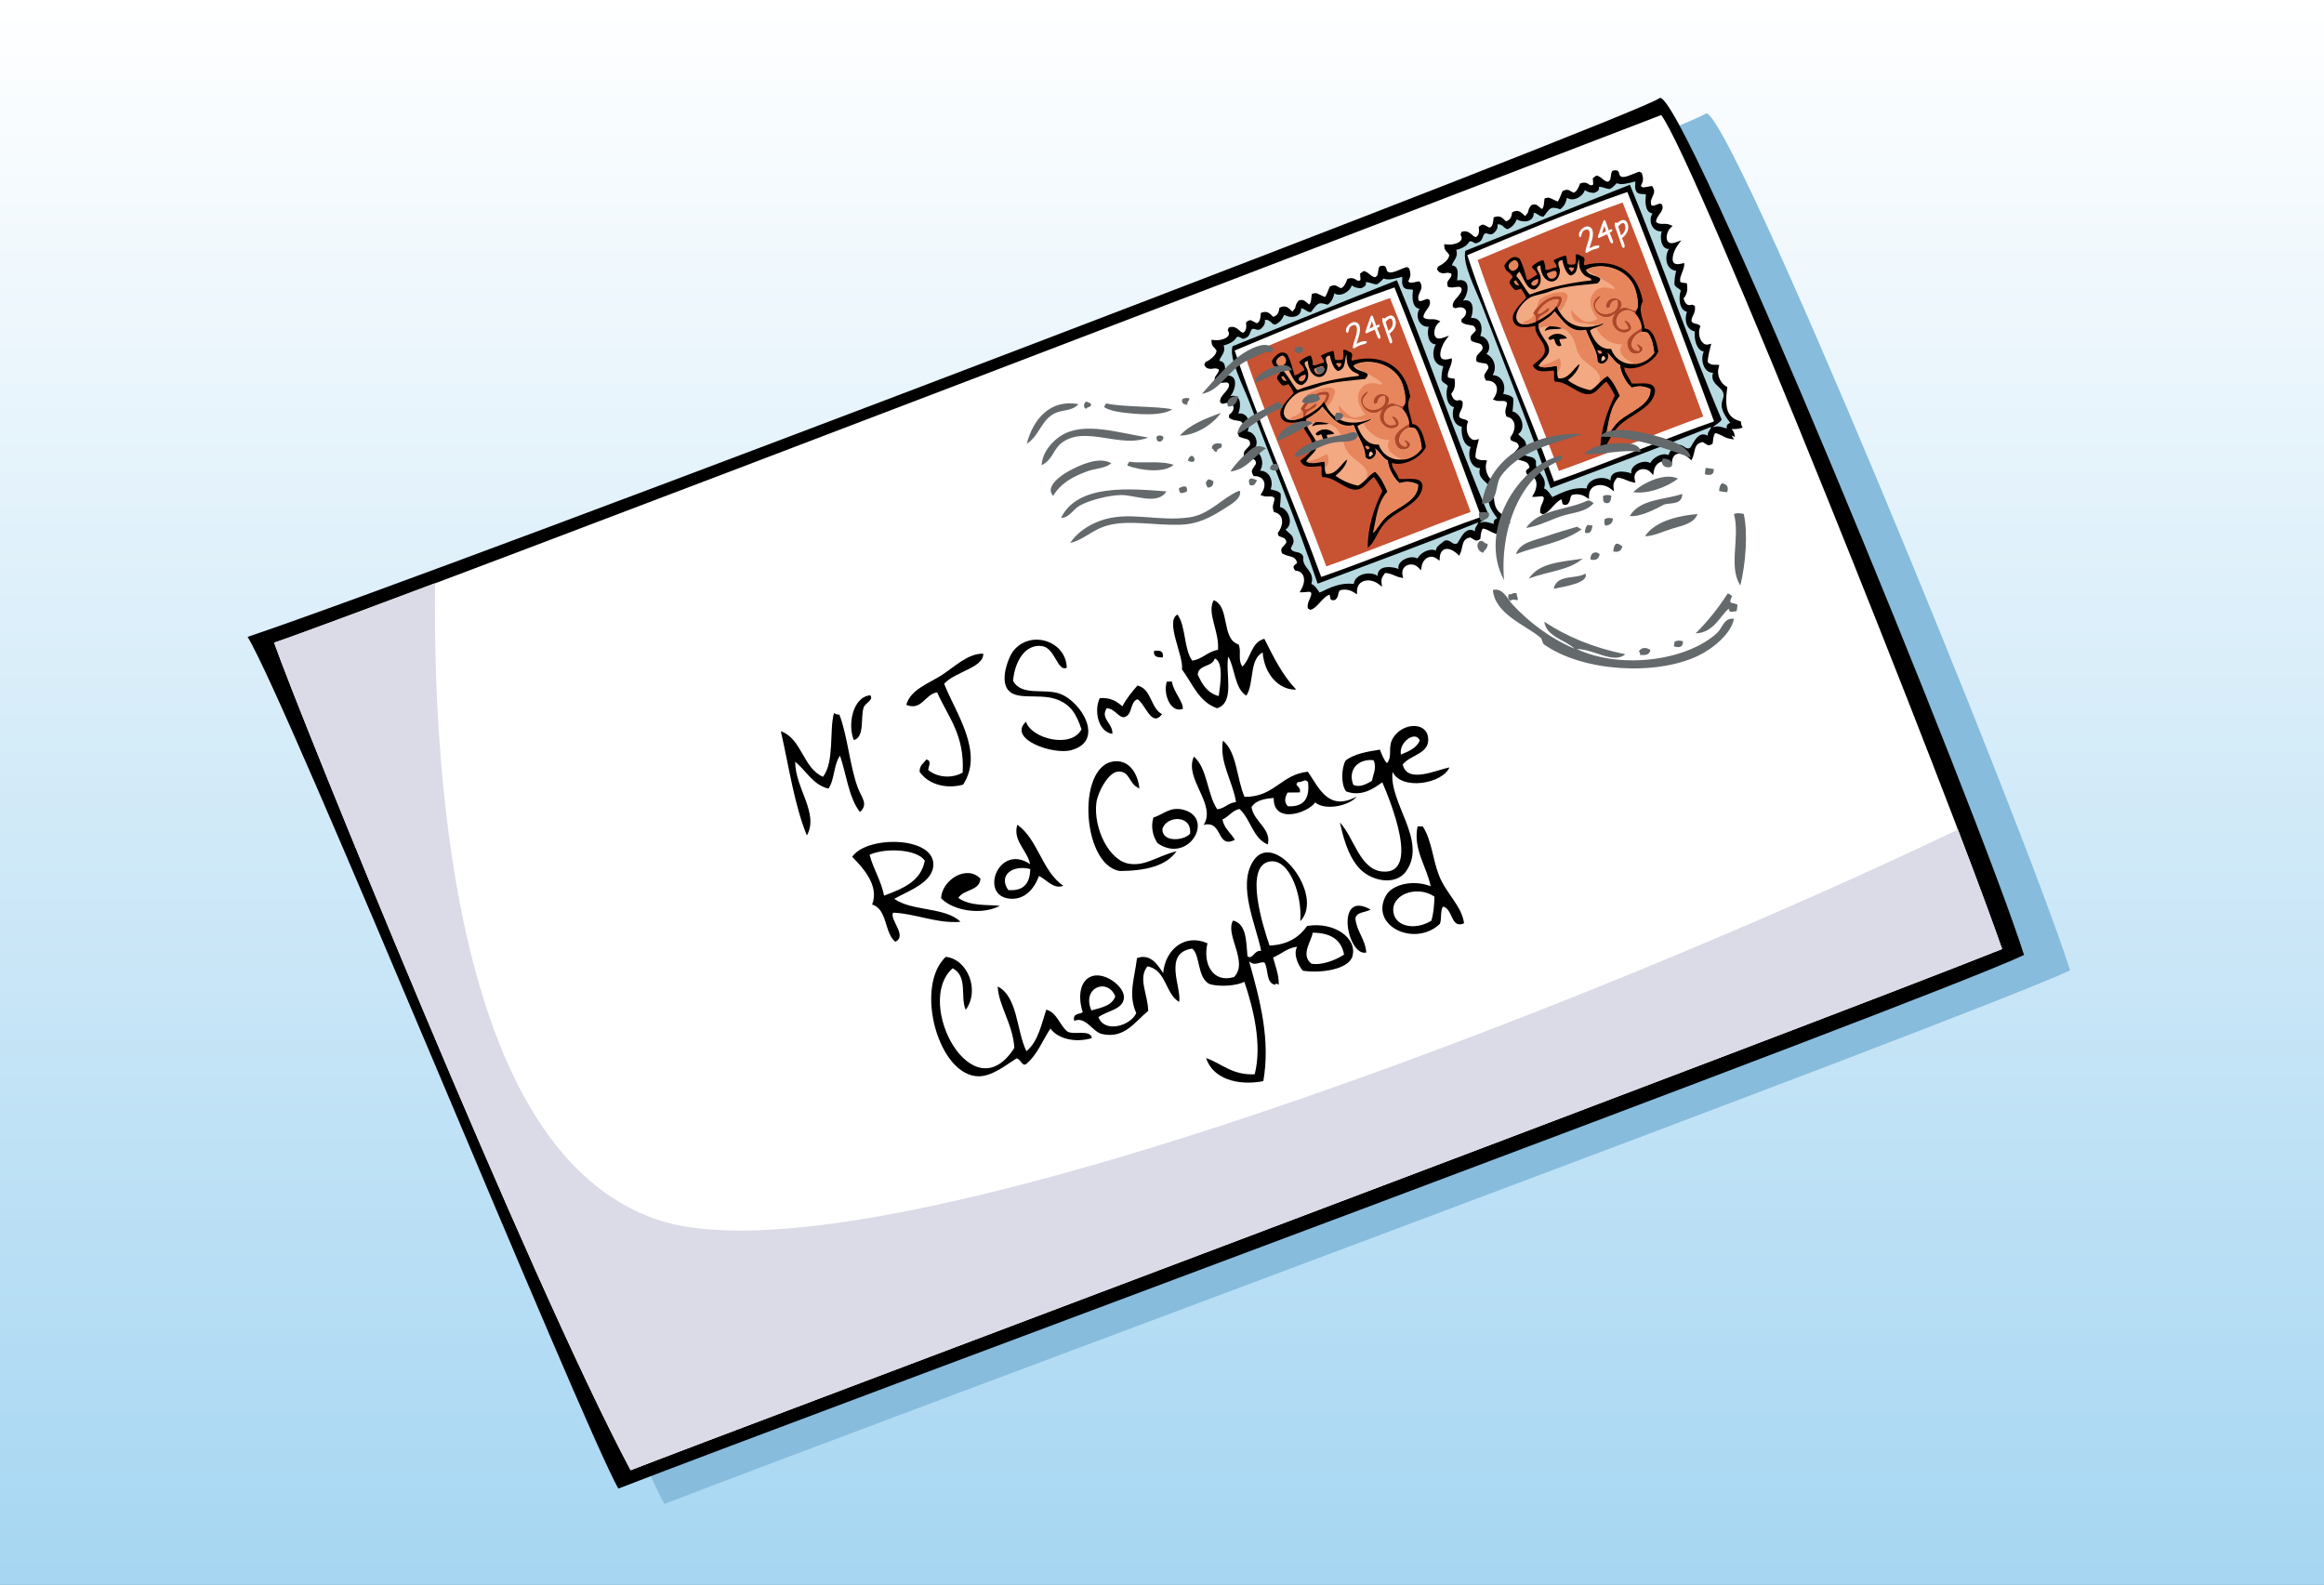 <?xml version="1.0" encoding="UTF-8"?>
<svg id="Layer_2" data-name="Layer 2" xmlns="http://www.w3.org/2000/svg" width="183.04" height="124.83" xmlns:xlink="http://www.w3.org/1999/xlink" viewBox="0 0 183.04 124.83">
  <rect x="0" y="0" width="183.04" height="124.83" fill="#333333" stroke="none"/>
  <defs>
    <linearGradient id="linear-gradient" x1="91.52" y1="0" x2="91.52" y2="124.83" gradientUnits="userSpaceOnUse">
      <stop offset="0" stop-color="#fff"/>
      <stop offset="1" stop-color="#a6d6f2"/>
    </linearGradient>
  </defs>
  <g id="Layer_2-2" data-name="Layer 2">
    <rect width="183.04" height="124.83" fill="url(#linear-gradient)"/>
    <g id="Layer_1-2" data-name="Layer 1-2">
      <g>
        <path d="M163.05,76.42c-7.66,3.62-94.87,35.89-110.72,42.03-2.95-5.26-26.09-62.04-29.2-67.08,15.77-5.29,109.49-41.06,111.2-42.42,1.58-1.24,25.12,56.16,28.71,67.47" fill="#87bcdd"/>
        <path d="M159.42,75.21c-7.65,3.62-94.87,35.89-110.72,42.03-2.95-5.26-26.09-62.04-29.2-67.08,15.77-5.3,109.49-41.08,111.2-42.43,1.58-1.24,25.12,56.16,28.71,67.47"/>
        <path d="M130.84,9.06c2.82,3.83,22.72,53.76,26.85,65.69-15.91,6.35-102.06,38.7-108.02,41.05-7.96-14.9-26.26-59.93-28.08-65.18,7.59-2.51,103.57-39.36,109.25-41.56" fill="#fff"/>
        <path d="M154.21,65.34c1.53,4,2.75,7.3,3.48,9.4-15.91,6.35-102.06,38.7-108.02,41.05-7.96-14.9-26.26-59.93-28.08-65.18,1.44-.49,6.07-2.2,12.67-4.68-.16,15.84,1.75,44.67,17.42,50.1,16.5,5.72,74.96-17.47,102.54-30.7" fill="#dadbe7"/>
        <path d="M95.59,47.27c1.31.5.57,3.07,1.96,3.48.25.57-.09,1.16.3,1.75.67-.63.68-1.92,1.73-2.19.73,1.46,1.44,2.89,2.51,4-1.37.06-2.52-1.24-2.64-2.92-1.07.52-.66,2.46-1.29,3.4-.92-.57-.88-2.11-1.42-3.08-.26,1.29.56,3.62-.88,4.07-1.44-.49-1.94-1.95-2.77-3.06.17-1.01-1.36-3.79-.35-4.32.67.92.49,2.71,1.16,3.63.83-.12,1.19-.71,2.03-.85.12-1.44-.9-2.91-.34-3.9M94.32,53.09c.35.8.77,1.5,1.67,1.73.09-.72.44-2.69-.32-2.96-.16.68-1.26.47-1.33,1.24"/>
        <path d="M83.98,52.61c-.71.26-.88-1.59-1.93-1.73-1.31-.16-2.13,1.21-2.26,2.74.66,1.24,2.47.57,3.69,1.02,1.7.62,3.56,3.72.9,4.44-1.44.4-5.06-.88-3.57-2.24.4,1.33,3.57,2.15,4.37.6-.4-1.17-.83-2-2.08-2.4-1.42-.45-3.25.21-3.82-.88-.45-.86.17-2.41.5-2.85,1.31-1.74,4.18-.88,4.24,1.28"/>
        <path d="M77.44,51.5c.04,1.07-2.19,1.39-3.08,2.35.9,2.3,3.18,5.4,1.49,7.95-1.46.39-2.82-.11-3.42-1.02-.01-.51.32-.66.52-.96.45.07.2.51.15.81.61.55,1.78.75,2.72.22.17-2.97-1.16-4.4-2.01-6.32-.97.14-1.22,1.49-2.43.98.34-1.22,1.8-1.69,2.81-2.35,1.01-.66,2.04-1.69,3.23-1.68"/>
        <path d="M90.9,51.26c.46-.06.77.02.68.52-.4,0-.77-.04-.68-.52"/>
        <path d="M91.89,53.68h.41c.12.82.91,1.59.86,2.15-.96.37-1.58-1.19-1.26-2.14"/>
        <path d="M91.52,56.25c-.82,1.09-1.31-.81-1.93-1.18-.58.2-.39,1.13-.93,1.37-.49.26-.82-.67-1.5-.65-.52.82.52,1.19.45,2.01-1.12-.17-1.47-1.83-.99-2.82.86-.05,1.34.26,1.78.65.32-.61.75-1.14,1.19-1.64,1.12.27,1.02,1.79,1.94,2.26"/>
        <path d="M68.54,54.76c.3.36-.4.61-.52.96-.26.86.1,2.31-.77,2.57-.5-1.13-.12-3.4,1.29-3.53"/>
        <path d="M65.7,56.16c.11.07.22.14.41.12.66,1.73.81,4.04,1.46,5.78.26.71.86,1.28.16,1.89-.88-1.11-1.06-2.95-1.57-4.43-.5.67-.42,1.89-.91,2.59-1.26-.31-1.74-1.42-2.62-2.11-.01,2.06,1.9,4.07.92,5.8-.99-2.41-1.41-5.42-2.05-8.21,1.68.61,1.73,2.9,3.32,3.59.91-1.18.49-3.66.86-5.01"/>
        <path d="M110.49,60.24c.36,1.5,2.64.4,3.67.2-.56,1.29-3.77,1.84-4.48.35-.3,2.46,2.75,5.4,1.08,7.81-.86,1.24-2.9.78-3.81-.34-.86-1.04-1.17-2.43-1.42-3.48,1.13,1.19,1.55,3.68,3.33,3.86,3.07.3.6-5.66.01-7.03-.66.49-1.65,1.17-2.85.72-.42-.55-.37-1.84-.04-2.43.66-.52,1.68-.7,2.7-.86.16.39.3.8.56,1.07.49-.62-.01-1.23.51-2.04.75-1.14,2.52-1.22,2.72-.05.21,1.37-1.36,1.38-2,2.2M110.34,59.43c.61-.26,1.23-.5,1.48-1.11-.34-.83-1.68.16-1.48,1.11M106.57,61.8c.55.27,1.06-.07,1.49-.3.09-.55.41-1.08.11-1.63-1.29-.12-2.01.83-1.59,1.92"/>
        <path d="M96.32,58.33c1.11.92,1.08,3.01,1.7,4.43,2.38.02,2.86-1.77,4.99-1.98.88,1.29,1.62,3.15,3.84,1.96-.55.71-2.47,1.14-3.26.46-.65.88-3.32,1.7-3.27-.35-.78.05-1.43.21-1.75.71.17,1.16,1.6,1.72,1.28,2.95-1.18-.49-1.34-2-2.23-2.8-.6.14-.83.61-1.34.83.14.72.66,1.06.98,1.6-1.47.76-.92-1.57-2.46-1.17,1.04-1.63-1.57-3.63-.77-5.38,1.07.91,1.04,2.96,1.84,4.15.61-.07.85-.51,1.48-.57-.25-1.63-1.33-3.12-1.03-4.85M102.22,61.6c-.34.34.29.29.15.81-.31,0-.63,0-.96.01-.22.42-.29.72.02,1.08,1.28.07,1.74-.62,1.59-1.92-.29-.29-.39.07-.81.01"/>
        <path d="M89.73,62.09c-.85-.34-.7-1.36-1.65-1.32-.78.02-1.63,1.64-1.73,2.46-.24,1.96.98,4.61,2.66,4.81,1.24.15,2.05-.56,3.66-1.01-.81,1.18-2.44,1.55-4.45,1.57-3.11-.44-3.49-8.87-.15-8.64.91.06,1.54.96,1.67,2.13"/>
        <path d="M91.16,66.39c-.35-.5-.55-1.28-.31-2.01.77-.21,1.32-.92,2.44-.58,2.39.72.27,4.29-2.13,2.6M91.55,65.3c-.02,1.08,1.72.91,2.18.36.17-1.52-1.89-1.43-2.18-.36"/>
        <path d="M80.13,64.96c1.64,1.16,1.94,3.68,3.62,4.8-.77.31-1.32-.49-1.92-.77-.36.99-1.11,1.89-2.28,1.79-2.47-.2-.9-4.41,1.58-2.72-.21-1.08-1.38-1.85-1.01-3.08M79.41,70.1c1.26.1,1.7-.57,1.74-1.65-1.34-.37-2.56.46-1.74,1.65"/>
        <path d="M111.65,65.09h.41c.73,1.14.78,2.64,1.29,3.89.56,1.41,1.8,2.4,1.96,3.74-1.06.46-.85-1.12-1.65-1.32-.24.3-.1.97-.25,1.36-1.98,1.88-5.57.17-4.25-2.23.49-.88,2.15-1.27,3.52-.73-.3-1.53-1.41-2.93-1.03-4.71M109.73,71.61c-.02,1.36,1.69,1.73,3.01.9.16-.55.22-1.19.24-1.89-1.24-.87-3.21-.29-3.25,1.01"/>
        <path d="M70.45,70.8c1.36.98,4.02.63,5.2,1.8-1.83.16-3.54-.65-5.31-.72-.3.55,1.16,1.84.17,2.29-.87-.71-.61-2.57-1.82-2.93.58-1.49-.72-2.89-1.57-3.76,1.14-1.67,6.34-1.62,6.39.56.04,1.44-1.92,2.1-3.08,2.75M68.49,67.32c.3,1.16.9,2,1.14,3.22,1.46-.55,2.9-1.11,3.21-2.76-.65-.92-3.12-1.02-4.35-.46"/>
        <path d="M102.41,72.54c.17-2.01-.85-4.95-2.4-4.69-2.03.34-.57,5.02-.02,6.62,1.46-.06,2.34-.67,2.96-1.54,2.11-.36,3.97.95,3.57,2.38-.29,1.04-2.5,1.37-3.92,1.14-.32-.4-.77-1.26-.44-1.89-.81.11-1.23.58-1.89.85.17.68.45,1.28.45,2.15-.12-.07-.25-.16-.27,0-.76-.1-.53-1.19-.85-1.74-.31-.15-.76.34-1.22-.11.9,3.18,1.68,6.22,1.12,9.44-2.04.39-3.99-.2-4.51-1.82,1.26.45,2.06,1.36,3.83,1.28.6-2.33-.1-5.17-.81-7.28-.67.32-1.89.4-2.71.19-1.03-.46-.75-2.34-1.41-2.81-2.33.35-.8,3.12-1.02,4.2-1.11-.65-1.01-2.54-2.5-2.8-.77.98.05,2.2.06,3.51-1.06.86-1.85,2.21-3.63,1.82-.75-.16-1.28-1.42-2.19-1.04-.16-.6.41-.5.67-.68-.4-1.19-.25-2.55.77-2.85,1.03-.3,2.54.86,2.47,1.72-.06.91-1.26.99-2.01,1.52.51,1.31,2.57.65,2.98-.32-.65-1.47-.14-2.69.06-4.33,1.06-.39,1.62.52,2.06,1.18.17-1.89,1.73-3.13,3.49-2.35-.39,1.65.45,3.16,2.09,2.66,1.18-1.17-.75-3.36-.07-4.45,1.04.26,1.03,1.59,1.13,2.81.41.32.51-.5,1.08-.42-.41-2.05-1.85-5.05-.67-7.01,1.63-2.7,5.71,2.64,3.76,4.66M103.38,73.46c-.01.53-1.01,1.75-.09,2.44.8.15,1.94-.29,2.57-.72-.22-1.19-1.09-1.72-2.47-1.72M85.96,79.58c.78-.22,1.63-.37,1.88-1.11-.6-1.48-2.67-.71-1.88,1.11"/>
        <path d="M77.22,69.2c-.06.99-1.34.83-1.74,1.52.93.67,2.33.52,3.27.62-1.47.78-3.72.37-4.63-.6.07-1.43,2.01-2.67,3.1-1.54"/>
        <path d="M107.96,71.63c-.39.25-1.12.17-1.21.7.11,1.07.77,1.59.86,2.69-1.5.36-2.52-5.01.35-3.38"/>
        <path d="M76.04,79.48c-.41-.98.2-2.59-1.01-3.22-3.07,2.72,1.58,11.44,4.86,6.27-.11-1.87-1.26-3.37-1.31-4.84,1.59.83,1.46,3.44,2.26,5.1.95-.75,1.23-2.31,1.57-3.27.87.25,1.03,1.23,1.67,1.73.52.29,1.79-.2,1.92.51-1.34.4-2.69.04-3.27-.75-.61.92-1.02,2.03-1.85,2.74-.35.35-.46-.34-.82-.39-.9.57-1.9,1.39-2.96,1.41-3.2,0-5.11-7.06-2.61-9.41,1.74.19,2.7,2.66,1.57,4.17"/>
        <path d="M104.8,46.82c-.27.04-.5.26-.75.53-.14.15-.26.29-.39.41-.14.12-.29.24-.46.27l-.19-.11c-.06-.29.04-.51.12-.7l.11-.26c.02-.07.04-.15.04-.24-.04-.09-.09-.11-.2-.11-.15,0-.32.04-.47.04h-.25l.12-.22c.4-.68.29-1.44-.47-1.49-.17-.21-.15-.31-.09-.4l.24-.2c-.06-.3-.22-.42-.44-.49-.11-.04-.24-.06-.36-.1-.12-.04-.26-.09-.39-.17-.09-.22-.06-.34,0-.44l.19-.21c.15-.17.16-.22.15-.27-.04-.19-.12-.25-.22-.3-.06-.02-.12-.05-.19-.07-.07-.02-.15-.06-.22-.11l-.04-.21c.49-.62.5-1.48-.3-1.64-.14-.35-.09-.52-.04-.68l.06-.22s.02-.12.02-.19c-.06-.1-.16-.14-.31-.14h-.29c-.1,0-.21,0-.32-.05l-.19-.07c.63-.82.27-1.53-.53-1.48-.19-.29-.16-.42-.11-.52l.16-.26c.11-.14.16-.21.11-.36-.05-.16-.14-.2-.27-.22l-.29-.04c-.11-.02-.24-.05-.36-.1-.05-.32.01-.44.09-.53l.22-.24c.14-.14.2-.22.16-.39-.04-.15-.12-.21-.26-.26l-.27-.07c-.11-.04-.22-.07-.34-.12-.1-.25-.06-.36,0-.46l.2-.21.15-.16c-.05-.34-.2-.39-.41-.42-.12-.02-.25-.04-.36-.06-.12-.04-.26-.09-.37-.2l.02-.22c.66-.47.31-1.16-.49-.85l-.2-.09c-.06-.16,0-.32.07-.45.04-.06.09-.12.14-.19l.15-.17c.22-.25.36-.45.31-.66-.06-.12-.16-.15-.36-.12l-.34.04c-.11,0-.25,0-.37-.05-.09-.26-.05-.37,0-.46.04-.07.1-.15.15-.22.1-.14.15-.22.1-.37l-.25-.06c-.27.04-.41.06-.53.02-.15-.02-.26-.12-.34-.3l.07-.19c.37-.19.85-.51.9-.92l-.15-.21c-.11-.09-.22-.19-.25-.46v-.19l.17.02c.3.05.68-.01.95-.16.24-.14.34-.32.16-.6l.07-.22c.35-.14.58.01.76.15l.22.19s.11.06.17.06c.25-.15.26-.42.22-.81.22-.19.32-.19.42-.15l.22.11c.11.07.17.11.26.09.11-.07.16-.17.2-.31.04-.15.05-.32.07-.49.41-.16.61-.02.76.11l.21.2c.36-.1.44-.37.49-.71.44-.24.67-.02.82.11l.2.19.21-.26.09-.32c.05-.11.12-.22.24-.31.19-.05.3-.02.39.02l.2.16c.17.14.2.15.22.15.06-.09.1-.19.12-.32.02-.16.04-.35.06-.51.29-.1.37-.06.46-.02l.24.11c.12.06.24.12.35.15.06-.11.12-.22.17-.34.06-.15.12-.31.19-.47.34-.19.51-.09.65,0,.19.11.22.11.26.11.14-.07.22-.17.29-.3.04-.06.07-.12.1-.2l.09-.22c.34-.12.5-.05.62.02l.17.11c.22.02.24-.02.24-.1,0-.05,0-.12-.01-.2,0-.09-.02-.17-.02-.25l.29-.21c.15.04.25.09.32.15l.22.17c.12.1.24.17.36.17.14-.06.19-.15.21-.29l.04-.26c.01-.09.04-.2.09-.3.37-.12.49-.01.53.15.05.19.07.22.1.24.1.11.27.12.58.02.3-.1.63-.26.93-.36l.19.09c.17.47.12.67-.06,1.02.05.11.14.14.26.12.2-.01.42-.09.62-.1.2.29.17.44.14.57-.04.12-.09.24-.14.35-.09.19-.15.36-.04.62.02,0,.09.02.2,0,.14-.04.3-.12.44-.16l.17.06c.09.15.07.3.02.44-.02.06-.06.12-.1.19l-.12.17-.11.16c-.14.25-.15.34-.15.42.09.11.22.15.41.16h.34c.11,0,.24.02.36.07l.22.09-.17.16c-.22.21-.34.6-.29.88.05.24.21.42.68.26l.46-.16-.29.39c-.19.26-.39.73-.39,1.08,0,.27.12.51.71.36l.2-.05v.21c-.02.14-.06.26-.1.37l-.12.32c-.07.2-.14.37-.09.6.27.1.41.09.52.1.09.52,0,.9-.26,1.19.14.49.35.61.68.49l.2.1c.07.3-.02.53-.11.71-.04.09-.09.16-.11.26-.02.07-.04.15-.04.22.05.11.12.15.24.19.07.02.15.04.22.06.09.02.17.07.25.16-.31.68.1,1.57.61,1.44l.24-.06-.06.24c-.1.39-.2.77-.22,1.19.07.1.16.15.27.19.06.02.14.02.21.04h.25l.19.02-.05.17c-.17.65.16,1.31.68,1.57-.29,1.94.15,2.45,1.06,2.7l.04.27.1.22c-.3.09-.45.11-.6.11h-.26c.14.19.17.26.19.34l.06.29-.27-.12.2.31-.34-.06c-.12-.02-.25-.06-.35-.11l-.3-.15c-.17-.09-.32-.16-.5-.17-.06.09-.1.2-.12.32-.04.16-.04.34-.07.5-.22.15-.32.14-.41.1l-.2-.12c-.11-.07-.16-.11-.25-.09-.32.09-.44.26-.5.47-.04.11-.06.24-.09.36-.02.12-.06.27-.12.4l-.09.2c-.76-.8-1.47-.67-1.53.12l-.02.27-.22-.16c-.49-.37-1.09-.02-1.19.62l-.05.3-.21-.22c-.5-.52-1.43-.16-1.24.61l.05.22-.22-.05c-.12-.02-.24-.06-.35-.11l-.3-.12c-.17-.07-.35-.12-.55-.12-.2.22-.32.45-.29.73l.04.35-.27-.21c-.65-.5-1.68-.37-1.7.55v.26l-.22-.14c-.3-.2-.65-.29-1.09-.19-.09.05-.12.12-.15.26-.01.07-.04.16-.06.24-.04.09-.09.17-.17.25-.15.06-.3.07-.39-.04l-.06-.25v-.14h.04Z"/>
        <path d="M97.25,27.62c1.7,5.22,4.54,11.57,6.81,17.82,4.24-1.47,9.38-3.62,12.6-4.73-2.24-6.03-4.48-12.21-6.83-18.07-4.51,1.55-8.59,3.31-12.6,4.97" fill="#fff"/>
        <path d="M105.09,23.12c-.07.34-.21.66-.53.88-.81-.27-.8-.05-1.31.58-.32.02-.47-.27-.77-.3.02.77-.91.8-1.33.51-.14.31-.32.6-.73.78-.3-.04-.42-.46-.8-.37.06.32-.12.53-.34.72-.31.17-.4-.09-.67,0-.19.22-.14.56-.51.7-.34.21-.39-.2-.7-.07-.15.34-.67.58-1.03.65.2.56-.22.81-.34,1.22.61.07.45.75.41,1.19,1.16-.25.91,1.07.46,1.59.9-.21.85.81.63,1.37.8-.1.99.8.73,1.41.61.06.97.95.49,1.42.63.29.85,1.09.49,1.67.76,0,1.09.86.83,1.46.27.11.61.09.8.37.02.36-.04.7-.06,1.03.66.12,1.13,1.34.44,1.78.36.39.57.39.63.86.04.29-.25.53-.2.66.17.39.83.1.97.65-.14.86.96,1.07.63,2.11.27.1.46.4.65.68.93-.45,1.72-.8,2.69-.68.1-.83,1.37-1.02,1.88-.63-.02-.88,1.17-.75,1.65-.55-.16-.67,1.02-1.14,1.48-.82.24-.44.93-.85,1.46-.63.02-.35.4-.52.66-.76.46-.2.63.37.99.21.19-.07.58-1.47,1.43-.97-.05-.3.21-.45.26-.7-4.58,1.84-7.54,2.89-12.65,4.83-1.55-4.6-3.66-9.76-5.38-14.31-.49-1.27-1.62-3.43-1.33-4.39,4.37-1.73,8.92-3.61,12.95-5.2,2.5,6.02,4.75,12.72,7.23,18.5-.14.25-.5.4-.71.61.47-.17.77,0,1.12.09-.06-.21.02-.37.27-.45-1.33-1.68-.25-1.77-.6-2.47-.21-.42-1.02-.68-.76-1.48-.75.01-1.03-1.06-.73-1.67-.58-.09-.78-1.01-.71-1.59-.66-.12-.85-.95-.61-1.54-.65-.14-.67-1.21-.49-1.67-.14-.21-.39-.21-.5-.49,0-.37.04-.73.14-1.07-.83-.09-.95-1.11-.58-1.72-.63,0-.72-.93-.56-1.39-.72.07-1.11-.81-.73-1.41-.63-.09-.58-1.02-.51-1.49-.25-.07-.57.02-.75-.22-.19-.34-.06-.53-.11-.81-.53.14-1.07.3-1.46.14-.15.16-.3.32-.51.45-.34.02-.56-.19-.9-.16.09.25-.11.36-.35.47-.29,0-.53-.06-.75-.22-.12.49-.93.96-1.38.61" fill="#b7dae1"/>
        <path d="M115.83,40.32c-3.07,1.09-7.52,2.92-11.37,4.29-2.15-5.82-4.74-11.68-6.4-16.61,3.64-1.52,7.36-3.1,11.42-4.53,2.18,5.47,4.28,11.22,6.35,16.85" fill="#c75333"/>
        <path d="M101.98,29.56c.19,0,.52-.29.76-.41-.07-.35-.3-.39-.42-.63.2-.22.62-.49.91-.52.15.29.17.52.16.73.14.16.56-.15.87-.15.1-.21-.19-.39-.22-.58.26-.14.68-.3.97-.37.1.25.06.45.14.68.16.07.37.04.57.02.15-.2.07-.5.07-.76.27-.09.4.16.63.19.2.3-.06.39.06.65,2.19-.57,4.13.25,4.6,2.84-.4.7.02,1.31.15,2.15.67,0,.96,1.12,1.07,1.8-.31.8-1.75,1.58-2.66,1.26-.09.32.41.82.55,1.26.58.06,1.5-.17,1.78.3.2.32-.07.87-.3,1.16-.52.65-1.59,1.14-2.2,1.64-1.02.83-1.04,1.77-1.75,2.33.01-1.67.49-3.12,1.16-4.49-.21-.39-.42-.78-.67-1.09-.52.36-.78.93-1.34.99-.88.1-1.74-1.03-2.72-.98-.15-.35.02-.55-.1-.88-.62.04-1.33.25-1.64-.41.51-.45,1.09-.75.93-1.41-.12-.56-.83-1.04-.71-1.69-.71.12-1.48.24-1.73-.32-.3-.68.55-1.39.99-1.9-.1-.3-.26-.49-.4-.71-.06-.01-.27.11-.45.11-.2-.11-.4-.45-.46-.56,0-.2.14-.32.25-.46-.16-.44-.56-.35-.66-.91.21-.41.75-.95,1.22-.52.35.7.34.92.58,1.68"/>
        <path d="M101.43,32.94s.78.2,1.5-.22c.73-.42,1.29-1.13,1.29-1.13,0,0,.4.76.93.83s2.13,0,2.13,0l.96.45s.36,1.83,1.12,2.35.93.71,1.41.45c.47-.25.75-1.36.62-1.69-.12-.32-.4-.34-.4-.34,0,0,.06-.37-.1-.78-.15-.4-.4-.65-.4-.65,0,0,.41-1.02-.45-1.7-.86-.68-2.39-.52-3.2-.32s-3.44.63-3.83.8c-.4.17-.5.11-.82.55-.32.45-.77,1.39-.77,1.39" fill="#ae482a" fill-rule="evenodd"/>
        <path d="M107.84,35.97c.17-.02.17-.12.3-.17-.02-.12-.09-.2-.16-.25-.17.09-.17.25-.15.42" fill="#fbc0aa"/>
        <path d="M107.89,35.28c-.09-.15-.21-.2-.37-.16.02.27.26.37.37.16" fill="#e7855d"/>
        <path d="M102.89,33.02c-.1.78.68,1.29.8,1.9.12.67-.5.88-.81,1.41.36.25.92.06,1.42,0,.12.36-.04.61.14.99.85.1,1.24-.9,1.67-1.12-.12.51-.49.91-.92,1.27.53.39,1.13.65,1.78.78.58-.31.76-.81,1.36-1.13.45.44.71.97.98,1.58-.82.9-.87,2.13-1.14,3.26.39-.39.61-.93,1.14-1.36.93-.76,2.43-1.22,2.39-2.44-.41-.2-.87-.31-1.46-.11-.42-.31-.91-1.22-.93-1.79-.42-.17-.67-.75-1.07-1.01.5.34-.2,1.29-.7.76-.01-.9-.5-1.38-.92-2.54-1.17.3-1.79-.66-2.46-1.44-.27.37-.76.67-1.23.96" fill="#f3a982"/>
        <path d="M102.75,32.21c.34.16.7-.42.95-.42.02.45-.9.49-.87.95.85-.41,1.5-.9,1.65-1.62-.65-.22-1.48.53-1.73,1.09" fill="#e7855d"/>
        <path d="M110.54,31.94c.3-.17.07-1.43-.22-2-.72-1.39-2.7-1.77-3.72-1.16.2.63,1.67.37.91,1.07-.8.1-2.69.19-3.71.62-.51.21-1.23.29-1.6.49-.55.31-1.31,1.24-1.03,1.8.22.46.82.37,1.47.11,0-.3.05-.44-.2-.66.37-.68,1.29-1.55,2.2-1.33.17.44-.09.67-.25.96.7,1.48,2.14,1.77,3.64,1.12-.17.29-.86.36-1.12.61.36.92.87,1.5,1.67,1.44.55,1.52,2.49,1.55,3.38.3-.04-.46-.15-1.09-.47-1.53-.83-.58-1.98,1.22-.76,1.39.22-.21-.22-.45-.15-.56,1.38.46-.61,1.54-.75-.02-.05-.53.67-.95,1.13-1.23-.04-.65-.58-1.47-1.16-1.39-1.14.15-1.04,1.89.12,1.43-.04-.3-.34-.51-.3-.62.42,0,.72.6.44.81-.76.57-1.92-.56-1.16-1.39-1.04,1.08-2.6-.83-1.11-1.42-.12.37-.53.52-.45.91.21.98,2.08.61,1.7-.52-.42.02-.5.3-.57.58-.07.02-.14.05-.21.09-.02-.07-.07-.11-.11-.14.05-1.16,1.92-.67,1.03.29.42-.57,1.11.12,1.34-.02" fill="#f3a982"/>
        <path d="M105.42,28.93c.21-.05.2-.21.24-.34-.16.07-.24-.07-.42.04.02.17.15.12.17.3" fill="#e7855d"/>
        <path d="M102.3,29.94c.26.29.65-.15.51-.44-.11,0-.62.2-.51.44" fill="#e7855d"/>
        <path d="M104.24,28.89c-.17-.12-.47.07-.75.16.09.75,1.02.39.75-.16" fill="#e7855d"/>
        <path d="M101.35,30c-.09-.14-.19-.25-.27-.39l-.16.06c.07.27.22.36.44.32" fill="#e7855d"/>
        <path d="M101.35,28.89c-.04.15-.25.21-.22.39.39.4.67,1.03,1.04,1.44,1.65-.61,3.15-.92,4.86-1.12.04-.21-.37-.2-.6-.45-.35-.36-.4-.81-.35-1.22-.26.41,0,1.07-.67,1.29-.35-.07-.6-.81-.66-1.22-.5.06-.3.44-.2.75,0,1.38-1.47,1.22-1.54-.32-.53.07-.07.51-.02.75.11.44.06.86-.42,1.14-.67.06-.9-1.03-1.23-1.43" fill="#f3a982"/>
        <path d="M100.79,28.87c.63-.07.63-.73.21-.88-.51.2-.68.6-.21.88" fill="#e7855d"/>
        <path d="M104.79,33.33c-.4.19-.99,0-1.44.25.11-.5,1.18-.63,1.44-.25"/>
        <path d="M105.1,34.14c-.01.06-.37.09-.57.1-.1.1.11.35.12.5-.29.19-.45-.1-.57-.52-.11-.05-.36.24-.46-.07.47-.49,1.13-.39,1.48,0"/>
        <path d="M102.89,33.02c.47-.29.96-.58,1.23-.96.68.8,1.29,1.74,2.46,1.44.42,1.16.91,1.63.92,2.54.49.53,1.19-.42.7-.76.39.26.65.82,1.07,1.01.04.57.51,1.48.93,1.79.6-.2,1.04-.09,1.46.11.05,1.22-1.44,1.69-2.39,2.44-.52.42-.75.97-1.14,1.36.27-1.13.32-2.36,1.14-3.26-.27-.61-.53-1.16-.98-1.58-.35.19-.56.44-.78.68.72-.95-.87-1.55-1.31-2.15-.53-.75-.29-1.21-.91-1.9-.63-.71-1.96-.52-1.96-.52l-.42.11c.11.61.7,1.04.78,1.57.12.67-.5.88-.81,1.41.24-.02.52-.1.77-.19.46-.17.87-.4.87-.4,0,0,.34.65-.16,1.12,0-.16.01-.32-.05-.52-.5.06-1.04.24-1.41,0,.3-.55.92-.75.8-1.42-.1-.52-.68-.97-.78-1.57-.02-.1-.02-.21,0-.34" fill="#e7855d"/>
        <path d="M102.53,32.3c.15.17.1.31.11.57-.4.16-.8.26-1.08.19.06-.11.19-.22.41-.29.26-.07.44-.26.55-.47M104.54,32.11c-.05-.09-.1-.19-.15-.29.16-.29.42-.52.25-.96-.73-.19-1.48.35-1.93.93.09-.3.14-.58.25-.7.26-.25,1.47-.7,1.95-.53s.1.63,0,.96c-.06.24-.35.37-.39.58M108.04,32.96c-.14.06-.29.11-.42.16-.17,0-1.32-.09-1.75-.27-.47-.21-.42-.92-.42-.92,0,0,.44.57.9.85s1.18-.14,1.18-.14c0,0-1.02-1.08-.35-2.01s1.8-.09,1.68-.42c-.1-.25-1.48-.98-2.21-1.36v-.04c.99-.61,2.97-.24,3.69,1.16.3.57.51,1.83.21,2-.22.14-.86-.49-1.28-.05.71-.91-1.06-1.33-1.09-.2.05.04.09.06.11.14l.21-.09c.07-.29.16-.56.57-.58.37,1.14-1.49,1.5-1.7.52-.09-.39.32-.53.45-.91-1.49.58.06,2.5,1.11,1.42-.76.83.4,1.96,1.16,1.39.29-.21-.01-.82-.44-.81-.04.11.27.32.3.62-1.16.47-1.27-1.28-.12-1.43.57-.07,1.11.75,1.16,1.39-.46.29-1.18.7-1.13,1.23.14,1.57,2.13.49.75.02-.07.11.37.35.15.56-1.22-.16-.09-1.96.76-1.39.32.44.42,1.08.47,1.53-.36.51-.9.81-1.44.87-.25-.07-.53-.19-.8-.4-.81-.63-.27-1.16-.27-1.16,0,0-.83.14-1.64-.68-.31-.31-.41-.51-.41-.63.26-.1.53-.19.65-.36" fill="#e7855d"/>
        <path d="M109.66,25.22c-.05-.12-.12-.16-.22-.12-.09.04-.19.12-.3.25.02.1.05.21.1.35l.11.35c.14-.09.24-.21.3-.36.06-.15.06-.3,0-.45M109.88,25.15c.09.21.07.41-.02.63-.09.19-.22.35-.42.49l.16.41c.07.2.07.32-.02.36-.06.02-.11-.02-.16-.16-.02-.05-.15-.42-.39-1.13l-.1-.26c-.04-.1-.05-.19-.06-.27-.01-.1,0-.15.05-.17.05-.02.1,0,.15.04.09-.1.19-.16.31-.21.24-.09.41,0,.51.27M108.04,25.32l-.17.56c.07-.04.17-.09.31-.16-.01-.05-.04-.12-.06-.2-.04-.1-.06-.16-.07-.2M108.67,25.58s0,.11-.05.16c-.02.01-.07.05-.16.09l.26.66v.11s-.04.07-.06.09c-.06.02-.15-.09-.24-.32l-.04-.12-.04-.12-.07-.17-.31.14c-.12.06-.22.1-.31.14-.05.02-.09.01-.1-.02v-.11s.05-.14.11-.35l.25-.72c.04-.11.07-.17.12-.19s.09.02.12.12c.02.07.07.19.12.34l.12.34c.06-.04.11-.06.14-.07.07-.02.12-.01.15.05M107.65,26.93s0,.06-.05.1c-.04.02-.07.05-.11.06-.04,0-.09.02-.15.04s-.12.02-.15.04c-.14.05-.25.1-.35.16-.07.05-.12.07-.14.09-.07.02-.12.02-.14-.01-.02-.06,0-.2.07-.44.12-.36.19-.58.2-.66.06-.26.06-.46.01-.58-.05-.14-.15-.16-.31-.1-.11.04-.19.11-.24.2-.02.05-.05.12-.07.24-.02.09-.05.12-.09.14-.05.01-.07,0-.1-.07-.05-.14-.02-.29.1-.45.1-.14.24-.25.39-.3.1-.04.21-.04.32.01.11.05.19.12.22.22.07.19.07.44,0,.73l-.22.73c.16-.09.27-.12.31-.15.07-.02.16-.05.26-.06.14-.02.21,0,.24.04" fill="#fff" fill-rule="evenodd"/>
        <path d="M123.11,39.3c-.27.04-.5.26-.75.53-.14.15-.26.29-.39.41-.14.12-.29.24-.46.27l-.19-.11c-.06-.29.04-.51.12-.7l.11-.26c.02-.07.04-.15.04-.24-.04-.09-.09-.11-.2-.11-.15,0-.32.04-.47.04h-.25l.12-.22c.39-.68.29-1.44-.47-1.49-.17-.21-.15-.31-.09-.4l.24-.2c-.06-.3-.22-.42-.44-.49-.11-.04-.24-.06-.36-.1s-.26-.09-.39-.17c-.09-.22-.06-.34,0-.44l.19-.21c.15-.17.16-.22.15-.27-.04-.19-.12-.25-.22-.3-.06-.02-.12-.05-.19-.07-.07-.02-.15-.06-.22-.11l-.04-.21c.49-.62.5-1.48-.3-1.64-.14-.35-.09-.52-.04-.68l.06-.22s.02-.12.02-.19c-.06-.1-.16-.14-.31-.14h-.29c-.1,0-.21,0-.32-.05l-.19-.07c.63-.82.27-1.53-.53-1.48-.19-.29-.16-.41-.11-.52l.16-.26c.1-.14.16-.21.11-.36-.05-.16-.14-.2-.27-.22l-.29-.04c-.11-.02-.24-.05-.36-.11-.05-.31.01-.44.09-.53l.22-.24c.14-.14.2-.21.16-.39-.04-.15-.12-.21-.26-.26l-.27-.07c-.11-.04-.22-.07-.34-.12-.1-.25-.06-.36,0-.46l.2-.21.15-.16c-.05-.34-.2-.39-.41-.42-.12-.02-.25-.04-.36-.06-.12-.04-.26-.09-.37-.2l.02-.22c.67-.47.31-1.16-.49-.85l-.19-.09c-.06-.16,0-.32.07-.45.04-.06.09-.12.14-.19l.15-.17c.21-.25.36-.45.31-.66-.06-.12-.16-.15-.36-.12l-.34.04c-.11,0-.25,0-.37-.05-.09-.26-.05-.37,0-.46.05-.07.1-.15.16-.22.1-.14.15-.22.1-.37l-.25-.06c-.27.04-.41.06-.53.02-.15-.04-.26-.12-.34-.3l.07-.19c.37-.2.85-.51.9-.92l-.15-.21c-.11-.09-.22-.2-.25-.46v-.19l.17.02c.3.05.68-.01.95-.16.24-.14.34-.32.16-.6l.07-.22c.35-.14.57.01.76.15l.22.19s.11.06.17.06c.25-.15.26-.42.22-.81.22-.19.32-.19.42-.15l.22.11c.11.07.17.11.26.09.11-.07.16-.17.2-.3.04-.15.05-.32.07-.49.41-.16.61-.02.76.11l.21.2c.36-.1.44-.37.49-.71.44-.24.67-.02.82.11l.2.19.21-.26.09-.32c.05-.11.12-.22.24-.31.19-.05.3-.02.39.02l.2.16c.17.14.2.15.22.15.06-.09.1-.19.12-.32.02-.16.04-.35.06-.51.27-.1.37-.06.46-.02l.24.11c.12.06.24.12.35.15.06-.11.12-.22.17-.34.06-.15.12-.31.19-.47.34-.19.51-.1.65,0,.19.11.22.11.26.11.14-.07.22-.17.29-.3.04-.06.06-.12.1-.2l.09-.22c.34-.12.5-.05.62.02l.17.11c.22.02.24-.02.24-.1,0-.05,0-.12-.01-.2,0-.09-.02-.17-.02-.25l.29-.21c.15.04.25.09.32.15l.22.17c.12.1.24.17.36.17.14-.06.19-.16.21-.29l.04-.26c.01-.09.04-.2.09-.3.37-.12.49-.01.53.15.05.19.07.22.1.24.1.11.27.12.58.02.3-.1.63-.26.92-.35l.19.09c.17.47.12.67-.06,1.02.05.11.14.14.26.12.2-.01.42-.09.62-.1.2.29.17.44.14.57-.04.12-.09.24-.14.35-.09.2-.15.36-.04.62.02,0,.09.02.2,0,.14-.04.3-.12.44-.16l.17.06c.09.15.07.3.02.44-.02.06-.06.12-.1.19l-.12.17-.11.16c-.14.25-.15.34-.15.42.09.11.22.15.41.16h.32c.11,0,.24.02.36.07l.22.09-.17.16c-.22.21-.34.6-.29.88.05.24.21.42.68.26l.46-.16-.29.39c-.19.26-.39.73-.39,1.08,0,.27.12.51.71.36l.2-.05v.21c-.02.14-.06.26-.1.37l-.12.32c-.07.2-.14.37-.09.6.27.1.41.07.52.1.09.52,0,.9-.26,1.19.14.49.35.61.68.49l.2.1c.07.3-.02.52-.11.71-.04.09-.09.16-.11.26-.02.07-.04.15-.04.22.05.11.12.15.24.19.07.02.15.04.22.06.09.02.17.07.25.16-.31.68.1,1.57.61,1.44l.24-.06-.06.24c-.1.39-.2.78-.22,1.19.07.1.16.15.27.19.06.02.14.04.21.04h.25l.19.02-.05.17c-.19.65.16,1.31.68,1.57-.29,1.94.15,2.45,1.06,2.7l.04.27.1.22c-.3.09-.45.11-.6.11h-.26c.14.19.17.26.2.34l.06.29-.27-.12.2.31-.35-.06c-.12-.02-.25-.06-.35-.11l-.3-.15c-.17-.09-.32-.16-.5-.17-.06.09-.1.2-.12.32-.04.16-.04.34-.07.5-.22.15-.32.14-.41.1l-.2-.12c-.1-.07-.16-.11-.25-.09-.32.09-.44.26-.51.47-.04.11-.06.24-.09.36s-.06.27-.12.4l-.09.2c-.76-.78-1.47-.67-1.53.12l-.02.27-.22-.16c-.5-.37-1.09-.02-1.19.62l-.05.3-.21-.22c-.5-.52-1.43-.16-1.24.61l.05.22-.24-.05c-.12-.02-.24-.06-.35-.11l-.3-.12c-.19-.07-.35-.12-.55-.12-.2.22-.32.45-.29.73l.04.35-.27-.21c-.65-.5-1.68-.37-1.7.55v.26l-.22-.14c-.3-.2-.65-.29-1.09-.19-.09.05-.12.12-.15.26-.01.07-.04.16-.06.24-.04.09-.09.17-.17.25-.15.06-.3.07-.39-.04l-.06-.25v-.14h.06Z"/>
        <path d="M115.57,20.11c1.7,5.22,4.54,11.57,6.83,17.81,4.24-1.47,9.38-3.62,12.6-4.73-2.23-6.03-4.48-12.21-6.83-18.07-4.5,1.55-8.59,3.31-12.6,4.97" fill="#fff"/>
        <path d="M123.41,15.6c-.07.34-.21.66-.53.88-.81-.27-.8-.05-1.31.58-.31.02-.47-.27-.77-.3.02.77-.91.8-1.33.51-.14.31-.32.6-.73.78-.3-.04-.42-.46-.8-.37.06.32-.12.53-.34.72-.31.17-.4-.09-.67,0-.19.22-.14.56-.51.7-.34.21-.39-.2-.7-.07-.15.34-.67.58-1.03.65.2.56-.22.81-.34,1.22.61.07.45.75.41,1.19,1.14-.25.91,1.07.46,1.59.9-.21.86.81.63,1.37.8-.1.99.8.73,1.41.61.06.97.95.49,1.42.63.29.85,1.09.49,1.67.76,0,1.09.86.83,1.46.27.1.61.09.8.37.02.36-.04.7-.06,1.03.66.12,1.13,1.34.44,1.78.36.39.57.39.63.86.04.29-.25.53-.19.66.17.39.83.1.97.65-.14.86.96,1.07.63,2.11.27.1.46.4.65.68.93-.45,1.72-.8,2.7-.68.1-.83,1.37-1.02,1.88-.63-.02-.88,1.17-.75,1.65-.55-.16-.66,1.02-1.14,1.48-.82.24-.44.93-.85,1.46-.63.02-.35.4-.52.66-.76.46-.2.63.37.99.21.19-.07.58-1.47,1.43-.97-.05-.3.21-.45.26-.7-4.58,1.84-7.54,2.89-12.65,4.83-1.55-4.6-3.64-9.76-5.37-14.31-.49-1.27-1.62-3.43-1.33-4.39,4.37-1.73,8.92-3.61,12.95-5.2,2.5,6.02,4.75,12.72,7.23,18.5-.14.25-.5.4-.71.61.47-.17.77,0,1.12.09-.06-.21.02-.37.27-.44-1.33-1.68-.25-1.77-.6-2.47-.21-.42-1.02-.68-.76-1.48-.75.01-1.02-1.06-.73-1.67-.58-.09-.77-1.01-.71-1.59-.66-.12-.85-.95-.61-1.54-.65-.14-.67-1.21-.49-1.67-.14-.21-.39-.21-.5-.49,0-.37.04-.73.14-1.07-.83-.09-.95-1.11-.58-1.72-.63,0-.72-.93-.56-1.39-.72.07-1.11-.81-.73-1.41-.63-.09-.58-1.02-.51-1.49-.25-.07-.57.02-.75-.22-.19-.34-.06-.53-.1-.81-.53.14-1.07.3-1.46.14-.15.16-.3.32-.51.45-.34.02-.56-.19-.9-.16.09.25-.11.36-.35.47-.29,0-.53-.06-.75-.22-.12.49-.93.96-1.38.61" fill="#b7dae1"/>
        <path d="M134.15,32.8c-3.07,1.09-7.52,2.92-11.37,4.29-2.16-5.82-4.74-11.68-6.4-16.61,3.64-1.52,7.35-3.1,11.42-4.53,2.18,5.47,4.28,11.22,6.35,16.85" fill="#c75333"/>
        <path d="M120.3,22.05c.19,0,.52-.29.76-.41-.07-.35-.3-.39-.42-.63.2-.22.62-.49.91-.52.15.29.16.52.16.73.14.16.56-.15.87-.15.1-.21-.19-.39-.22-.58.26-.14.68-.3.97-.37.1.25.06.45.14.68.16.07.37.04.56.02.15-.2.07-.5.07-.77.27-.09.4.16.62.19.2.3-.06.39.06.65,2.19-.57,4.13.25,4.61,2.84-.4.7.02,1.31.15,2.15.67,0,.96,1.12,1.07,1.8-.31.8-1.75,1.58-2.66,1.26-.09.32.41.82.55,1.26.58.06,1.5-.17,1.78.3.2.32-.06.87-.3,1.16-.52.65-1.59,1.14-2.2,1.64-1.02.83-1.04,1.77-1.75,2.33.01-1.67.49-3.12,1.16-4.49-.21-.39-.42-.78-.67-1.09-.52.36-.78.93-1.34.99-.88.1-1.74-1.03-2.72-.98-.15-.35.02-.55-.1-.88-.62.04-1.33.25-1.64-.41.51-.45,1.09-.75.93-1.41-.12-.56-.83-1.04-.71-1.69-.71.12-1.48.24-1.73-.32-.3-.68.55-1.39.99-1.9-.1-.3-.26-.49-.4-.71-.06-.01-.27.11-.45.11-.2-.11-.4-.45-.46-.56,0-.2.14-.32.25-.46-.16-.45-.56-.35-.66-.91.21-.41.75-.95,1.22-.52.35.7.34.92.58,1.68"/>
        <path d="M119.75,25.42s.78.2,1.5-.22c.73-.42,1.29-1.13,1.29-1.13,0,0,.4.76.93.83s2.13,0,2.13,0l.96.45s.36,1.83,1.12,2.35.93.71,1.41.45c.47-.25.75-1.36.62-1.69-.12-.32-.4-.34-.4-.34,0,0,.06-.37-.1-.78-.15-.4-.4-.65-.4-.65,0,0,.41-1.02-.45-1.7-.86-.68-2.39-.52-3.2-.32s-3.44.62-3.83.8c-.4.17-.5.11-.82.55s-.77,1.39-.77,1.39" fill="#ae482a" fill-rule="evenodd"/>
        <path d="M126.15,28.44c.17-.02.17-.12.3-.17-.02-.12-.09-.2-.16-.25-.17.09-.17.25-.15.42" fill="#fbc0aa"/>
        <path d="M126.19,27.76c-.09-.15-.21-.2-.37-.16.02.27.26.37.37.16" fill="#e7855d"/>
        <path d="M121.19,25.5c-.1.78.68,1.29.8,1.9.12.67-.5.88-.81,1.41.36.25.92.06,1.42,0,.12.36-.04.61.14.99.85.1,1.24-.9,1.67-1.12-.12.51-.49.91-.92,1.27.53.39,1.13.65,1.78.78.58-.31.76-.81,1.36-1.13.45.44.71.97.98,1.58-.82.9-.87,2.13-1.14,3.26.39-.39.61-.93,1.14-1.36.93-.76,2.43-1.22,2.39-2.44-.41-.2-.87-.31-1.47-.11-.42-.31-.91-1.22-.93-1.79-.42-.17-.67-.75-1.07-1.01.5.34-.2,1.29-.7.76-.01-.9-.5-1.38-.92-2.52-1.17.3-1.79-.66-2.46-1.44-.27.39-.76.67-1.23.96" fill="#f3a982"/>
        <path d="M121.07,24.69c.34.16.7-.42.95-.42.02.45-.9.49-.87.95.85-.41,1.5-.9,1.65-1.62-.65-.22-1.48.53-1.73,1.09" fill="#e7855d"/>
        <path d="M128.85,24.41c.3-.17.07-1.43-.22-2-.72-1.39-2.7-1.77-3.72-1.16.19.65,1.67.37.91,1.07-.8.1-2.69.19-3.71.62-.51.21-1.23.29-1.6.49-.55.31-1.31,1.24-1.03,1.8.22.46.82.37,1.47.11,0-.3.04-.44-.2-.66.37-.68,1.29-1.55,2.2-1.33.17.44-.09.67-.25.96.7,1.48,2.14,1.77,3.64,1.12-.17.29-.86.36-1.12.61.36.92.87,1.5,1.67,1.44.55,1.52,2.49,1.55,3.38.3-.04-.46-.15-1.09-.47-1.54-.83-.58-1.98,1.23-.76,1.39.22-.21-.22-.45-.15-.56,1.38.46-.61,1.54-.75-.02-.05-.53.67-.95,1.13-1.23-.04-.65-.58-1.47-1.16-1.39-1.14.15-1.03,1.89.12,1.43-.04-.3-.34-.51-.3-.62.42,0,.72.6.44.81-.76.57-1.92-.56-1.16-1.39-1.04,1.08-2.6-.83-1.11-1.42-.12.37-.53.52-.45.91.21.98,2.08.61,1.7-.52-.41.02-.5.3-.57.58-.07.02-.15.05-.21.09-.02-.07-.07-.11-.11-.14.05-1.16,1.92-.67,1.03.29.44-.58,1.11.12,1.34-.02" fill="#f3a982"/>
        <path d="M123.74,21.4c.21-.05.2-.21.24-.34-.16.07-.24-.07-.42.04.02.17.15.12.17.3" fill="#e7855d"/>
        <path d="M120.62,22.41c.26.29.65-.15.51-.44-.11,0-.62.2-.51.44" fill="#e7855d"/>
        <path d="M122.56,21.37c-.17-.12-.47.07-.73.16.07.75,1.02.39.73-.16" fill="#e7855d"/>
        <path d="M119.66,22.47c-.09-.14-.19-.25-.27-.39-.05.02-.11.04-.16.06.07.27.22.36.44.32" fill="#e7855d"/>
        <path d="M119.66,21.37c-.04.15-.25.21-.22.39.39.4.67,1.03,1.04,1.44,1.65-.61,3.15-.92,4.86-1.12.04-.21-.36-.2-.6-.45-.36-.36-.4-.81-.35-1.22-.26.41,0,1.07-.67,1.29-.35-.07-.6-.81-.66-1.22-.5.06-.3.44-.2.75,0,1.38-1.47,1.22-1.54-.32-.53.07-.09.51-.02.75.11.44.06.86-.42,1.14-.67.06-.9-1.03-1.23-1.43" fill="#f3a982"/>
        <path d="M119.09,21.34c.63-.07.63-.73.21-.87-.51.2-.68.58-.21.87" fill="#e7855d"/>
        <path d="M123.11,25.82c-.4.19-.99,0-1.44.25.11-.5,1.18-.63,1.44-.25"/>
        <path d="M123.42,26.61c-.01.06-.39.09-.57.1-.1.1.11.35.12.5-.29.19-.45-.1-.57-.52-.11-.05-.36.24-.46-.07.46-.49,1.13-.39,1.48,0"/>
        <path d="M121.19,25.5c.47-.29.96-.58,1.23-.96.68.8,1.29,1.75,2.46,1.44.42,1.16.91,1.63.92,2.52.49.53,1.19-.42.7-.76.39.26.65.82,1.07,1.01.04.57.51,1.48.93,1.79.6-.2,1.04-.09,1.47.11.04,1.22-1.44,1.69-2.39,2.44-.52.42-.75.97-1.14,1.36.27-1.13.32-2.36,1.14-3.26-.27-.61-.55-1.16-.98-1.58-.35.19-.56.44-.78.68.72-.95-.87-1.55-1.31-2.15-.53-.73-.29-1.19-.91-1.9-.63-.71-1.96-.52-1.96-.52l-.42.11c.11.61.7,1.04.78,1.57.12.67-.5.88-.81,1.41.24-.02.52-.1.77-.19.46-.17.87-.4.87-.4,0,0,.32.65-.16,1.12,0-.16.02-.32-.05-.52-.5.05-1.04.24-1.41,0,.3-.53.92-.75.8-1.42-.1-.52-.68-.97-.78-1.57-.02-.1-.02-.21,0-.34" fill="#e7855d"/>
        <path d="M120.84,24.77c.15.17.1.31.11.57-.4.16-.8.26-1.08.19.06-.11.19-.22.41-.29.26-.07.44-.26.55-.47M122.86,24.6c-.05-.09-.1-.19-.15-.29.16-.29.42-.52.25-.96-.73-.19-1.48.35-1.93.93.09-.3.14-.58.25-.7.26-.25,1.47-.7,1.95-.53s.1.63,0,.96c-.07.25-.35.37-.39.58M126.35,25.43c-.14.06-.29.11-.42.16-.17,0-1.32-.09-1.75-.27-.47-.21-.42-.92-.42-.92,0,0,.44.57.9.85.46.29,1.18-.14,1.18-.14,0,0-1.02-1.08-.35-2.01s1.8-.09,1.68-.42c-.1-.25-1.48-.98-2.21-1.36v-.05c.99-.61,2.97-.24,3.69,1.16.3.57.51,1.83.21,2-.22.14-.86-.49-1.28-.05.72-.91-1.06-1.33-1.09-.2.05.04.09.06.11.14l.21-.09c.07-.29.16-.56.57-.58.37,1.14-1.49,1.5-1.7.52-.09-.39.32-.53.45-.91-1.49.58.06,2.5,1.11,1.42-.76.83.4,1.96,1.16,1.39.29-.21-.01-.82-.44-.81-.04.11.27.32.3.62-1.16.47-1.27-1.28-.12-1.43.57-.07,1.12.75,1.16,1.39-.46.29-1.17.7-1.13,1.23.14,1.57,2.13.49.75.02-.07.11.37.35.15.56-1.22-.16-.09-1.96.76-1.39.32.45.42,1.08.47,1.54-.36.51-.9.81-1.44.87-.25-.07-.53-.19-.8-.4-.81-.63-.27-1.16-.27-1.16,0,0-.83.14-1.64-.68-.31-.31-.41-.51-.41-.63.26-.1.53-.19.65-.36" fill="#e7855d"/>
        <path d="M127.98,17.7c-.05-.12-.12-.16-.22-.12-.09.04-.19.12-.3.25.02.1.05.21.1.35l.11.35c.14-.09.24-.21.3-.36.06-.15.06-.3,0-.45M128.19,17.62c.09.21.07.41-.02.63-.09.19-.22.36-.42.5l.16.41c.07.2.07.32-.02.36-.06.02-.11-.02-.16-.16-.02-.05-.15-.42-.39-1.13l-.1-.26c-.04-.1-.05-.19-.06-.27-.01-.1,0-.15.05-.17s.1,0,.15.04c.09-.1.19-.16.31-.21.24-.09.41,0,.51.27M126.35,17.81l-.17.56c.07-.04.17-.09.31-.16-.01-.05-.04-.12-.06-.2-.04-.1-.06-.16-.07-.2M126.99,18.07s0,.11-.05.16c-.02.01-.07.05-.16.09l.26.66v.11s-.04.07-.06.09c-.06.02-.15-.09-.24-.32l-.05-.12-.04-.12-.07-.17-.31.14c-.12.06-.22.1-.31.14-.05.02-.09.01-.1-.02v-.11s.05-.14.12-.35l.25-.72c.04-.11.07-.17.12-.19.05-.01.09.02.12.12.02.07.07.19.12.34l.12.34c.06-.04.11-.07.14-.07.07-.02.12-.01.15.05M125.96,19.41s0,.06-.04.1c-.04.02-.07.05-.11.06-.04,0-.09.02-.15.04-.06.01-.12.02-.15.04-.14.05-.25.1-.35.16-.07.05-.12.07-.14.09-.07.02-.12.02-.14-.02-.02-.06,0-.2.07-.44.12-.36.19-.58.2-.66.06-.26.07-.46.02-.58s-.16-.16-.31-.1c-.11.04-.19.11-.24.2-.02.05-.05.12-.07.24-.01.09-.05.12-.07.14-.05.01-.07,0-.1-.07-.05-.14-.02-.3.1-.45.1-.14.24-.25.39-.3.1-.04.21-.04.32.01.11.05.19.12.22.22.07.19.07.44,0,.73l-.22.73c.16-.07.27-.12.31-.15.07-.02.16-.05.26-.06.14-.02.21,0,.22.04" fill="#fff" fill-rule="evenodd"/>
        <path d="M100.28,27.46c-.01.32-.35.3-.66.27-.67.39-1.37.57-2,1.03-1.03.75-1.74,2.09-2.95,2.25.92-1.01,2.24-2.64,3.56-3.37.44-.24,1.55-.83,2.05-.17" fill="#64696c"/>
        <path d="M102.63,27.52c0,.42-.85.4-.63-.15.24-.02.6-.2.63.15" fill="#64696c"/>
        <path d="M101.76,29.16c-1.21.04-1.9.66-2.86.97-.32-.65,2.49-2.05,2.86-.97" fill="#64696c"/>
        <path d="M104.34,29.03c.04.47-.82.58-.65-.05.25-.01.46-.17.65.05" fill="#64696c"/>
        <path d="M103.96,31.45c-.31.27-.98.42-1.41.22.06-.61,1.36-.95,1.41-.22" fill="#64696c"/>
        <path d="M97.54,31.22c-.11.44-.29.82-.81.8-.25-.46.25-.9.81-.8" fill="#64696c"/>
        <path d="M101.02,32.1c-1.38.49-2.34,1.46-3.58,2.1.21-1.37,2.09-1.8,3.18-2.55.15.14.47.12.4.45" fill="#64696c"/>
        <path d="M93.67,31.37c.02.26-.21.21-.15.52-.25-.05-.5-.1-.4-.45.12-.09.3-.12.55-.07" fill="#64696c"/>
        <path d="M105.27,32.5c.26,0,.52.01.52.25-.06.27-.3.34-.56.39-.14-.15-.11-.51.04-.63" fill="#64696c"/>
        <path d="M92.33,32.24c-.72.47-2.16.44-3.56.29-.61-.06-1.32-.17-1.79-.45-.01-.17.11-.17.12-.31,1.29.3,4.08.21,5.22.47" fill="#64696c"/>
        <path d="M85.5,31.65c.22-.02.27.09.42.14.07.35-.29.2-.35.4-.27-.02-.22-.41-.07-.53" fill="#64696c"/>
        <path d="M84.95,31.83c-.55.58-1.27.42-1.88.72-1.08.55-1.21,1.78-2.2,2.4.5-1.95,1.85-3.53,4.08-3.12" fill="#64696c"/>
        <path d="M96.16,32.51c-.68.98-2.04,1.78-3.23,1.8.81-.91,2.04-1.34,3.23-1.8" fill="#64696c"/>
        <path d="M103.4,33.33c-.92.47-1.8.98-2.77,1.41-.06-.98,2.1-2.01,2.77-1.41" fill="#64696c"/>
        <path d="M106.98,34.21c-.17.68-1.02.53-1.75.62-1.29.15-2.35,1.09-3.3,1.16.27-.97,2.34-1.53,3.88-1.75.42-.06.8-.4,1.18-.02" fill="#64696c"/>
        <path d="M90.45,34.45c-2.18.9-4.91-.95-6.78.39-.72.51-.72,1.34-1.63,1.8.06-1.04.83-1.89,1.55-2.34,1.8-1.12,4.46-.21,6.85.16" fill="#64696c"/>
        <path d="M91.63,34.42c0,.46-.63.52-.53-.04.15-.12.4-.11.53.04" fill="#64696c"/>
        <path d="M96.21,34.96c.12.49-.39.25-.36.61-.3.06-.2-.22-.41-.25.02-.39.35-.45.77-.37" fill="#64696c"/>
        <path d="M99.72,35.31c-.95.6-1.49,1.65-2.81,1.83.17-.36,1.53-1.89,2.06-1.99.24-.04.51.02.73.16" fill="#64696c"/>
        <path d="M93.55,36.27c.36-1.04.99.52,0,0" fill="#64696c"/>
        <path d="M100.7,36.65c0,.11-.01.21-.02.32-.15.14-.51.11-.65-.05,0-.36.44-.52.66-.27" fill="#64696c"/>
        <path d="M92.44,36.61c-.76.68-2.65.44-3.64.06-.01-.17.11-.17.12-.31.86.16,2.49-.11,3.52.25" fill="#64696c"/>
        <path d="M87.53,36.49c-.52.42-1.23.39-1.87.62-1.09.4-2.09.9-2.71,1.94-.67-.68.55-1.58,1.21-1.94.91-.5,2.44-1.19,3.37-.62" fill="#64696c"/>
        <path d="M99.01,37.82c-.14.19-.16.5-.56.39-.07-.1-.1-.25-.07-.44.21-.2.4,0,.63.05" fill="#64696c"/>
        <path d="M95.15,37.76c.22-.02.27.09.42.14,0,.35-.16.5-.46.5-.15-.3-.22-.42.05-.63" fill="#64696c"/>
        <path d="M93.47,38.72c-.36.12-.58.27-.62-.26.24-.15.75-.34.62.26" fill="#64696c"/>
        <path d="M97.66,38.68c.14.6-.76,1.08-1.28,1.41-.99.62-1.99,1.21-3.52,1.24-1.84.05-3.99-.39-5.57.04-1.26.32-1.95,1.17-3,1.39.5-.77,1.41-1.41,2.38-1.75,2.2-.8,4.44.09,6.99-.26,1.6-.22,2.59-1.53,3.89-2.08h.11" fill="#64696c"/>
        <path d="M91.87,38.7c-.68,1.12-2.51.27-3.56.29-.97.01-2.5.4-3.27.83-.53.3-.81.96-1.47.97,1.31-2.71,5.46-2.3,8.29-2.09" fill="#64696c"/>
        <path d="M133.17,36.04c-1.95-.71-4.76-1.73-7.15-1.64.61-.92,3.11-.46,4.66,0,1.07.31,2.34.82,2.49,1.64" fill="#64696c"/>
        <path d="M124.61,34.2c-2.26.71-5.05,1.34-6.43,3.35-.45.66-.12,2.18-1.47,2.11.62-3.78,4.28-5.65,7.9-5.47" fill="#64696c"/>
        <path d="M129.21,35.61c-1.42-.26-2.82.22-4.43.15.32-.44,1.38-.78,2.33-.83.66-.04,2.08-.15,2.1.68" fill="#64696c"/>
        <path d="M130.96,36.12c.52,0,.77.17.7.61-.34.22-.96-.04-.7-.61" fill="#64696c"/>
        <path d="M134.35,36.85c.21.02.42.06.63.09.02.49-.29.52-.71.41.02-.17.05-.34.07-.51" fill="#64696c"/>
        <path d="M122.95,35.89c.21.12-.01.24-.05.37-3.12,1.19-4.78,5.35-4.44,9.43-2.09-3.86,1.11-9.09,4.5-9.81" fill="#64696c"/>
        <path d="M132.16,37.7c-.87.66-2.38,1.24-3.52,1.06.76-.76,2.54-1.57,3.52-1.06" fill="#64696c"/>
        <path d="M135.61,38.06c.36.06.58.25.42.71-.21-.02-.42-.06-.63-.09,0-.3.09-.49.21-.61" fill="#64696c"/>
        <path d="M132.5,38.9c-.02.87-.85.68-1.42.83-.77.41-1.94,1.01-2.72.91.8-1.34,2.69-1.26,4.14-1.74" fill="#64696c"/>
        <path d="M126.91,39.03c-.02.31-.06.61-.35.6-.34,0-.29-.31-.31-.56.16-.09.36-.12.65-.04" fill="#64696c"/>
        <path d="M137.34,40.48c.34,1.49.15,3.94-.27,5.63-.97-1.5,0-3.78-.5-5.61.17-.12.47-.09.78-.02" fill="#64696c"/>
        <path d="M133.7,40.49c-.29.75-1.22.91-1.98,1.14-.77.24-1.57.62-2.16.6.81-1.24,2.84-1.65,4.14-1.74" fill="#64696c"/>
        <path d="M125.53,39.61c-.61.76-1.74.75-2.61,1.06-.93.32-1.78.78-2.72.91,1.02-1.5,3.26-1.39,4.84-2.16.27-.01.32.14.49.2" fill="#64696c"/>
        <path d="M127.04,40.84c-.02.41-.29.52-.6.56-.09-.12-.1-.3-.05-.52.16-.09.36-.12.65-.04" fill="#64696c"/>
        <path d="M125.04,41.34c.12.02.25.04.39.05-.06.37-.15.71-.6.56,0-.3.09-.49.21-.61" fill="#64696c"/>
        <path d="M117.26,40.38c.1.57-.36.41-.49.71-.24-.12-.29-.39-.29-.68.17-.12.47-.09.78-.02" fill="#64696c"/>
        <path d="M124.6,41.66c-1.43,1.06-3.47,1.32-5.2,1.98.3-.92,1.47-1.08,2.26-1.36.83-.3,1.75-.55,2.57-.8.09.09.19.16.36.19" fill="#64696c"/>
        <path d="M127.29,42.82c.27-.01.32.14.49.2-.07.35-.3.51-.71.41,0-.3.09-.49.21-.61" fill="#64696c"/>
        <path d="M125.99,43.66c-.07.35-.3.51-.71.41-.07-.57.47-.71.71-.41" fill="#64696c"/>
        <path d="M116.55,42.61c.37-.05.3.22.62.21,0,.41-.25.47-.36.72-.39-.09-.63-.62-.26-.93" fill="#64696c"/>
        <path d="M124.65,43.99c-1.08.97-2.87,1.01-4.24,1.59.83-1.31,2.65-1.31,4.24-1.59" fill="#64696c"/>
        <path d="M124.87,45.18c.3.72-1.64,1.02-2.5,1.19.25-1.17,1.72-.73,2.5-1.19" fill="#64696c"/>
        <path d="M136.07,46.75c.21,0,.2.15.36.17-.36.76-.01.46.42.71-.02.16-.05.34-.07.51-.3,0-.58.19-.62-.21-.67.56-1.21,1.93-2.61,1.95.93-.92,1.77-1.96,2.51-3.12" fill="#64696c"/>
        <path d="M124.04,51.11c-.78-.73-2.24-.96-2.41-2.14,1.73,1.14,3.82,2.04,6.38,2.56-.92.8-2.5-.42-3.83-.41,3.58,1.65,8.74.88,11.07-1.28.46-.44.5-1.18,1.32-1.11-.24,1.23-1.73,2.41-2.89,2.95-3.32,1.55-9.02,1.22-12.05-.91-.2-.14-.12-.4-.31-.56-1.18-.99-3.57-1.84-3.74-3.74.77-.22,1.16.71,1.53,1.12,1.27,1.37,2.93,2.67,4.95,3.52" fill="#64696c"/>
        <path d="M118.82,46.79c.3.1.31-.2.65-.04-.05.22.12.29.06.52-.2-.01-.47-.12-.52.05-.22-.06-.26-.26-.19-.53" fill="#64696c"/>
        <path d="M132.55,50.5c.02.49-.29.53-.71.41.01-.12.04-.25.05-.37.16-.09.36-.12.66-.04" fill="#64696c"/>
        <path d="M129.99,51.18c-.06.41-.42.44-.83.4.04-.14,0-.22-.09-.27.21-.34.58-.35.92-.12" fill="#64696c"/>
      </g>
    </g>
  </g>
</svg>